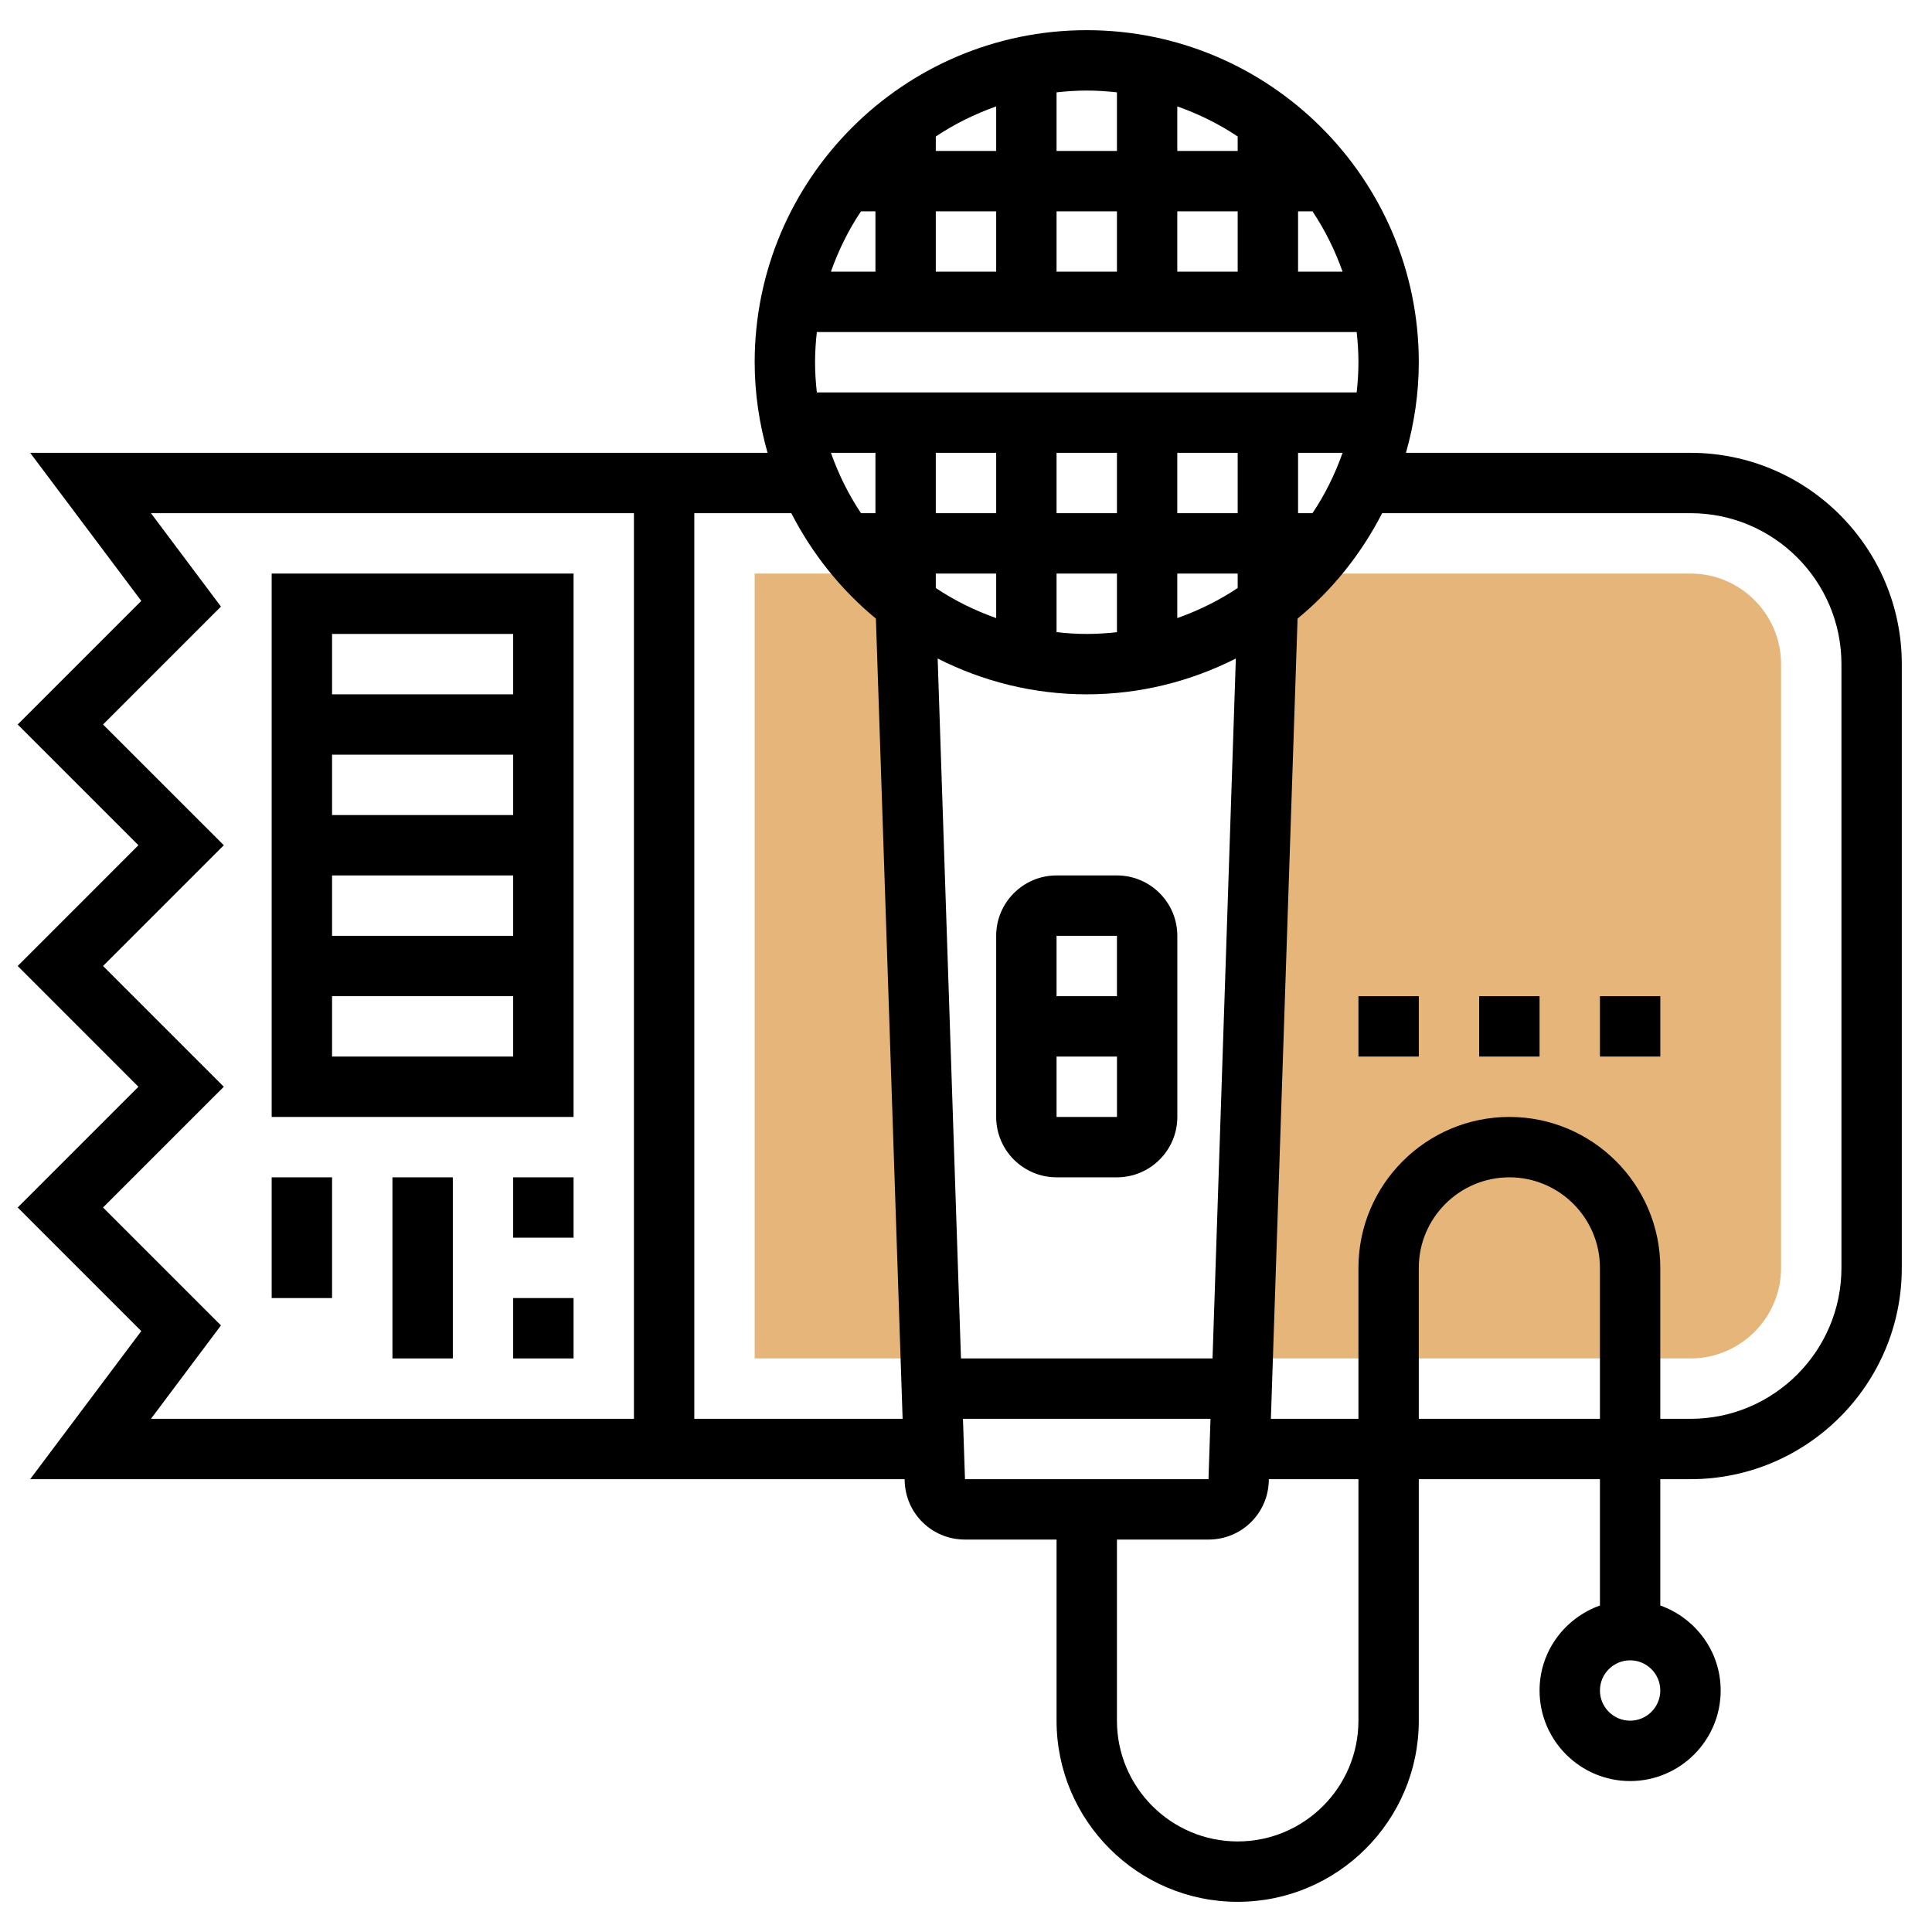 <svg width="63" height="63" viewBox="0 0 63 63" fill="none" xmlns="http://www.w3.org/2000/svg">
<path d="M29.531 19.688H29.549C29.146 19.386 28.764 19.061 28.413 18.703H24.609V44.297H30.351L29.531 19.688Z" fill="#E5B57A"/>
<path d="M55.125 18.703H42.462C42.111 19.061 41.729 19.386 41.326 19.688H41.344L40.524 44.297H55.125C56.753 44.297 58.078 42.972 58.078 41.344V21.656C58.078 20.028 56.753 18.703 55.125 18.703Z" fill="#E5B57A"/>
<path d="M32.484 30.516V36.422C32.484 37.508 33.367 38.391 34.453 38.391H36.422C37.508 38.391 38.391 37.508 38.391 36.422V30.516C38.391 29.43 37.508 28.547 36.422 28.547H34.453C33.367 28.547 32.484 29.43 32.484 30.516ZM34.453 36.422V34.453H36.423V36.422H34.453ZM36.422 32.484H34.453V30.516H36.422V32.484Z" fill="black"/>
<path d="M44.297 32.484H46.266V34.453H44.297V32.484Z" fill="black"/>
<path d="M48.234 32.484H50.203V34.453H48.234V32.484Z" fill="black"/>
<path d="M52.172 32.484H54.141V34.453H52.172V32.484Z" fill="black"/>
<path d="M55.125 14.766H45.846C46.113 13.825 46.265 12.837 46.265 11.812C46.265 5.842 41.408 0.984 35.437 0.984C29.467 0.984 24.609 5.842 24.609 11.812C24.609 12.837 24.762 13.825 25.029 14.766H0.984L4.607 19.595L0.577 23.625L4.514 27.562L0.577 31.5L4.514 35.438L0.577 39.375L4.607 43.405L0.984 48.234H29.499L29.5 48.299C29.535 49.366 30.399 50.203 31.467 50.203H34.453V56.109C34.453 59.367 37.102 62.016 40.359 62.016C43.617 62.016 46.265 59.367 46.265 56.109V48.234H52.172V52.353C51.029 52.761 50.203 53.843 50.203 55.125C50.203 56.753 51.528 58.078 53.156 58.078C54.784 58.078 56.109 56.753 56.109 55.125C56.109 53.843 55.283 52.761 54.14 52.353V48.234H55.125C58.923 48.234 62.015 45.143 62.015 41.344V21.656C62.015 17.857 58.923 14.766 55.125 14.766ZM39.539 44.297H31.336L30.576 21.474C32.039 22.214 33.688 22.641 35.437 22.641C37.187 22.641 38.835 22.214 40.299 21.474L39.539 44.297ZM26.578 11.812C26.578 11.48 26.6 11.152 26.636 10.828H44.239C44.275 11.152 44.297 11.48 44.297 11.812C44.297 12.145 44.275 12.473 44.239 12.797H26.636C26.6 12.473 26.578 12.145 26.578 11.812ZM42.798 6.891C43.205 7.497 43.531 8.159 43.78 8.859H42.328V6.891H42.798ZM40.359 4.922H38.39V3.47C39.09 3.718 39.753 4.044 40.359 4.451V4.922ZM40.359 6.891V8.859H38.39V6.891H40.359ZM36.422 8.859H34.453V6.891H36.422V8.859ZM32.484 8.859H30.515V6.891H32.484V8.859ZM30.515 4.922V4.451C31.122 4.045 31.784 3.719 32.484 3.47V4.922H30.515ZM28.547 6.891V8.859H27.095C27.343 8.159 27.669 7.497 28.076 6.891H28.547ZM32.484 14.766V16.734H30.515V14.766H32.484ZM36.422 14.766V16.734H34.453V14.766H36.422ZM30.515 18.703H32.484V20.155C31.784 19.907 31.122 19.581 30.515 19.174V18.703ZM34.453 18.703H36.422V20.614C36.098 20.65 35.77 20.672 35.437 20.672C35.105 20.672 34.777 20.65 34.453 20.614V18.703ZM38.39 18.703H40.359V19.174C39.753 19.58 39.09 19.906 38.39 20.155V18.703ZM38.39 16.734V14.766H40.359V16.734H38.39ZM28.547 14.766V16.734H28.076C27.67 16.128 27.344 15.466 27.095 14.766H28.547ZM42.798 16.734H42.328V14.766H43.78C43.532 15.466 43.206 16.128 42.798 16.734ZM36.422 3.011V4.922H34.453V3.011C34.777 2.975 35.105 2.953 35.437 2.953C35.77 2.953 36.098 2.975 36.422 3.011ZM3.36 39.375L7.298 35.438L3.36 31.5L7.298 27.562L3.36 23.625L7.205 19.78L4.922 16.734H20.672V46.266H4.922L7.205 43.22L3.36 39.375ZM22.64 46.266V16.734H25.804C26.484 18.06 27.422 19.232 28.562 20.172L29.433 46.266H22.64ZM31.401 46.266H39.473L39.407 48.234H31.467L31.401 46.266ZM44.297 56.109C44.297 58.281 42.531 60.047 40.359 60.047C38.188 60.047 36.422 58.281 36.422 56.109V50.203H39.407C40.475 50.203 41.34 49.366 41.374 48.299L41.376 48.234H44.297V56.109ZM46.265 46.266V41.344C46.265 39.716 47.59 38.391 49.219 38.391C50.847 38.391 52.172 39.716 52.172 41.344V46.266H46.265ZM53.156 56.109C52.613 56.109 52.172 55.667 52.172 55.125C52.172 54.583 52.613 54.141 53.156 54.141C53.699 54.141 54.14 54.583 54.14 55.125C54.14 55.667 53.699 56.109 53.156 56.109ZM60.047 41.344C60.047 44.058 57.839 46.266 55.125 46.266H54.14V41.344C54.14 38.63 51.932 36.422 49.219 36.422C46.505 36.422 44.297 38.63 44.297 41.344V46.266H41.442L42.312 20.172C43.453 19.233 44.39 18.06 45.07 16.734H55.125C57.839 16.734 60.047 18.942 60.047 21.656V41.344Z" fill="black"/>
<path d="M18.703 18.703H8.859V36.422H18.703V18.703ZM16.734 20.672V22.641H10.828V20.672H16.734ZM10.828 26.578V24.609H16.734V26.578H10.828ZM16.734 28.547V30.516H10.828V28.547H16.734ZM10.828 34.453V32.484H16.734V34.453H10.828Z" fill="black"/>
<path d="M8.859 38.391H10.828V42.328H8.859V38.391Z" fill="black"/>
<path d="M12.797 38.391H14.766V44.297H12.797V38.391Z" fill="black"/>
<path d="M16.734 38.391H18.703V40.359H16.734V38.391Z" fill="black"/>
<path d="M16.734 42.328H18.703V44.297H16.734V42.328Z" fill="black"/>
</svg>
